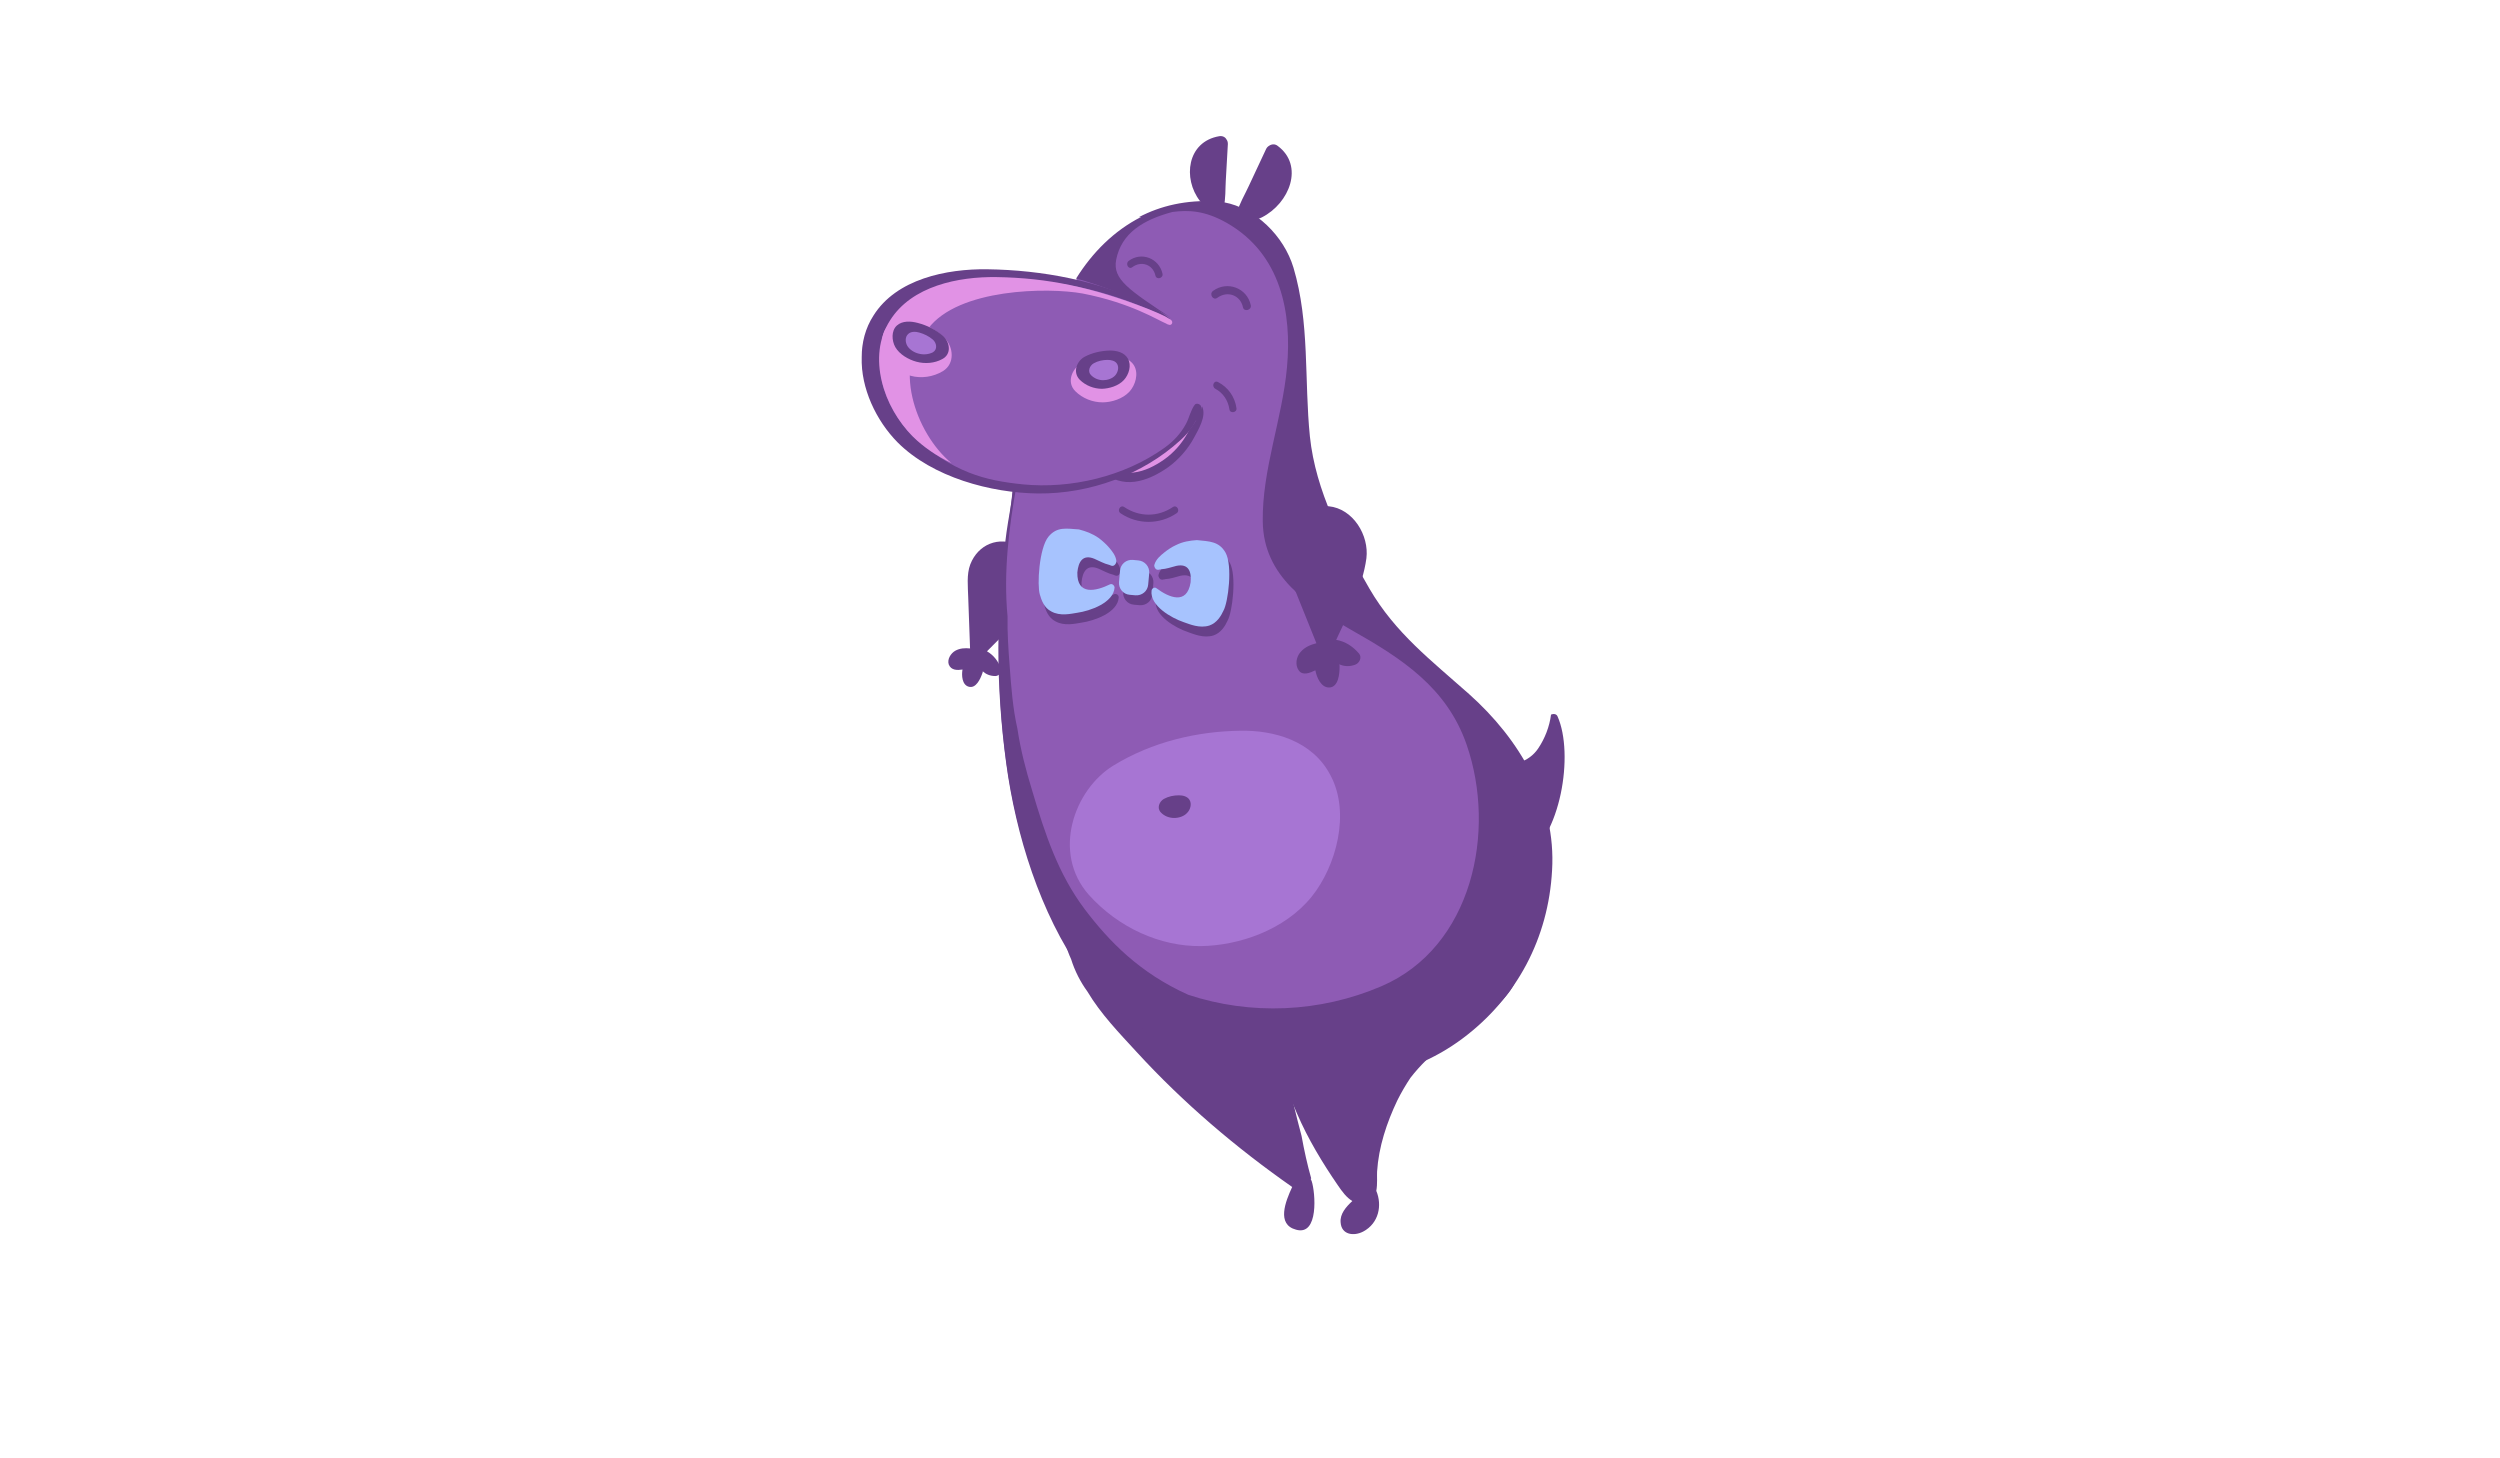 <?xml version="1.0" encoding="utf-8"?>
<!-- Generator: Adobe Illustrator 18.0.0, SVG Export Plug-In . SVG Version: 6.00 Build 0)  -->
<!DOCTYPE svg PUBLIC "-//W3C//DTD SVG 1.1//EN" "http://www.w3.org/Graphics/SVG/1.1/DTD/svg11.dtd">
<svg version="1.1" id="Layer_1" xmlns="http://www.w3.org/2000/svg" xmlns:xlink="http://www.w3.org/1999/xlink" x="0px" y="0px"
	 viewBox="0 0 960 560" enable-background="new 0 0 960 560" xml:space="preserve">
<path fill="#674089" d="M369.6,257.1c-0.4,2.2-0.2,5.9,2.4,6.6c2.8,0.8,4.5-3.1,5.2-5.1c0.1-0.3,0.2-0.5,0.2-0.8
	c1.2,1.1,2.8,1.8,4.8,1.8c1.3,0,2.8-1.4,2.2-2.9c-1.1-2.8-2.8-5.1-5.4-6.6c6.4-6.5,13.6-13,17.7-21.1c3.4-6.5,1.3-16.3-5.7-19.6
	c-7.5-3.6-15.4-0.4-18.4,7.3c-1.5,3.9-0.9,8.7-0.8,12.8l0.7,19.5c-2-0.2-3.9-0.1-5.7,0.9c-1.7,1-3.1,3.2-2.5,5.2
	C365.2,257.5,367.7,257.4,369.6,257.1z"/>
<path fill="#674089" d="M523.5,472.9c6-3.2,7.3-10.1,5-15.6c0.5-2.7,0.2-5.7,0.3-7.4c0.6-9.5,3.7-18.8,7.8-27.4c1.5-3,3.2-5.9,5-8.6
	c7.4-9.6,17.5-16.6,27.5-23.7c4.1-2.1,7.5-5.4,10.3-9.1c2-2.6,3.3-5.7,4.4-8.8l0-0.1c0.1-0.3,0.2-0.5,0.3-0.8c0.2-0.5,0.4-1,0.6-1.5
	c0.3-0.9,0.5-1.7,0.7-2.6c5.7-25.3-15.4-49.8-42.8-50.3c-6.7-0.1-12.9,1.2-18.5,3.5c-10.5,3.1-19.6,9.4-26.5,18.6
	c-0.2,0.2-0.4,0.5-0.5,0.8c-11.2,12.7-16.3,31.9-11.8,48.2c2.1,13.7,7.6,27.7,12.8,39.6c4.2,9.7,9.7,18.8,15.6,27.4
	c1.7,2.5,3.4,4.8,5.6,6.1c-2.5,2.3-4.8,5-4.5,8.2C515.1,474.2,519.9,474.8,523.5,472.9z"/>
<path fill="#674089" d="M503.7,453.6c-0.1-0.3-0.3-0.6-0.4-0.9c0.1-0.1,0.2-0.1,0.2-0.2c-1.5-5.3-2.7-10.8-3.7-16.3
	c-1.9-7.2-3.7-14.4-5.2-21.8c-2.8-14-3.1-28.5-5-42.6c-2.4-18.9-8.6-40.6-27.8-48.5c-1.1-0.5-2.3-0.8-3.5-1.1
	c-10.4-3.9-22.3-3-32.8,3.4c-3.9,2.3-6.8,5.2-9,8.4c-5.8,5.8-8.5,14.3-8.1,22.6c0.2,4.2,1.2,8.1,2.9,11.7c1.4,4.5,3.6,8.8,6.3,12.5
	c5.1,8.6,12.3,16,19,23.3c17.8,19.4,38,36.6,59.6,51.7c-2.6,5.6-6.1,14.4,1.5,16.4C506.5,474.7,505.1,457.9,503.7,453.6z"/>
<path fill="#8E5BB4" d="M562.2,265.3c-14.3-12.7-28-23.1-37.7-39.9c-10.3-17.7-20.4-37.1-22.6-57.8c-2.2-21.4,0-43.1-6.3-64
	C492,91.4,481.1,81,469.3,78.8c-1-0.2-2-0.4-3-0.4c-62.4-3.1-72.6,77.9-78.6,123c-4,30-4.9,59.5-0.8,89.5
	c3.6,27,12.8,56.7,28.7,79.1c15.5,21.9,42.9,34.4,68.5,40.1c26,5.7,54.3,2.2,76-13.9c20.7-15.4,32.6-38.2,33.9-63.8
	C595.3,305.8,581.4,282.3,562.2,265.3z"/>
<path fill="#674089" d="M471,53.6c-0.5-1-1.6-1.5-2.8-1.3c-12.4,2.1-14.1,16.3-7.4,24.9c1.4,1.8,7.8,7.4,9.1,2.3
	c0.8-3.2,0.6-6.8,0.8-10.1c0.3-4.7,0.5-9.4,0.8-14.1C471.5,54.5,471.3,54,471,53.6z"/>
<path fill="#674089" d="M487.3,56c1-0.7,2.3-0.8,3.3,0c10.3,7.6,4.6,22.1-6.1,27.5c-2.2,1.1-11,3.7-9.5-1.8c0.9-3.5,3-6.9,4.5-10.2
	c2.2-4.7,4.4-9.4,6.6-14.1C486.4,56.7,486.8,56.3,487.3,56z"/>
<g>
	<path fill="#674089" d="M478.9,118.1c-1.4-6.6-9-9.5-14.5-5.5c-1.6,1.2,0,3.8,1.6,2.7c3.9-2.9,8.9-1.1,9.9,3.6
		C476.4,120.9,479.4,120,478.9,118.1z"/>
	<path fill="#674089" d="M445.1,106c-1.3-5.9-8.1-8.6-13-4.9c-1.4,1.1,0,3.5,1.4,2.4c3.5-2.6,8-1,8.9,3.3
		C442.8,108.5,445.5,107.8,445.1,106z"/>
</g>
<g>
	<path fill="#8E5BB4" d="M561.5,266.3c-14.3-12.7-28-23.1-37.7-39.9c-10.3-17.7-20.4-37.1-22.6-57.8c-2.2-21.4,0-43.1-6.3-64
		c-3.6-12.2-14.5-22.6-26.2-24.8c-1-0.2-2-0.4-3-0.4c-62.4-3.1-72.6,77.9-78.6,123c-4,30-4.9,59.5-0.8,89.5
		c3.6,27,12.8,56.7,28.7,79.1c15.5,21.9,42.9,34.4,68.5,40.1c26,5.7,54.3,2.2,76-13.9c20.7-15.4,32.6-38.2,33.9-63.8
		C594.7,306.8,580.8,283.3,561.5,266.3z"/>
	<path fill="#674089" d="M564.1,266.5c-14.5-12.9-28.3-23.4-38.2-40.4c-10.4-18-20.7-37.5-22.9-58.5c-2.2-21.7,0-43.6-6.3-64.8
		C493,90.5,482,79.9,470.1,77.7c-1-0.2-2-0.4-3.1-0.4c-11.6-0.6-21.3,1.7-29.7,6.1c0.3,0,0.6-0.1,0.9-0.1
		c-10.4,5.3-18.7,13.6-25,23.7c8.1,1.8,28.8,10,37,15.4c-16.7-11.1-23-15.1-21.6-22.6c2-10.3,10.4-15.4,21.6-18.4
		c6.2-0.8,12.4-0.6,20.9,4.2c21,12,25,34.8,23.1,55.5c-1.8,19.8-9.6,39.3-9.3,59.2c0.3,21.1,17.3,32.1,34,41.6
		c19.3,10.9,36.7,22.1,44.3,44.1c11.5,33.2,2.2,77.7-32.7,92.7c-23.8,10.2-50.3,11.2-74.2,3.3c-18.7-8.4-30.4-20.5-39.8-32.9
		c-10.1-13.5-15.1-28.4-20.2-45.7c-2.4-7.8-4.4-15.5-5.6-23.5c-1.8-7.9-2.4-16.1-3-24.3c-0.5-6.4-0.9-12.6-0.8-18.9
		c-1.6-16.8,0.5-34.2,3.5-50.6l-1.4-0.1c0,0.2-0.4,4.4-0.4,4.6c-0.3,3.6-1.5,9.3-2.1,13.8c-4.1,30.3-4.2,58.4-0.1,88.8
		c3.7,27.4,13,57.4,29,80.1c8.5,12,20.5,21.2,33.8,28c0.1-0.3,0.1-0.6,0.2-0.8c11.3,5.8,23.5,9.8,35.3,12.4
		c26.3,5.8,55,2.3,76.9-14.1c20.9-15.6,33-38.6,34.4-64.6C597.6,307.5,583.5,283.8,564.1,266.5z"/>
</g>
<path fill="#674089" d="M388.1,187.2"/>
<path fill="#A775D3" d="M427.5,294c15-9.2,32.3-13.2,49-13.4c12.3-0.2,27.5,3.6,34.5,17.3c7.6,14.4,2.1,34.7-7.3,46.4
	c-10.5,13-28.2,18.8-42.5,19c-15.6,0.2-31.7-7-43.1-19.7C403.8,327.4,412.5,303.2,427.5,294z"/>
<path fill="#674089" d="M446.9,306.8c1.8-1,3.8-1.4,5.8-1.4c1.5,0,3.3,0.4,4.1,1.8c0.9,1.5,0.3,3.7-0.9,4.9c-1.2,1.4-3.3,2-5,2
	c-1.9,0-3.8-0.7-5.1-2.1C444.1,310.3,445.2,307.8,446.9,306.8z"/>
<path fill="#674089" d="M598.1,275.1c-0.4-1-1.6-1.1-2.5-0.7c-0.6,4.6-2.3,9.1-5,13.1c-3.5,5.1-10,7.2-15.6,4.8c0,0-0.1,0.1-0.1,0.1
	c-0.4,0-0.8,0.1-1.2,0.4c-6.4,5.4,4.8,41.2,11,37.6C599.4,321.6,604.5,289.5,598.1,275.1z"/>
<g>
	<path fill="#674089" d="M461.7,156.3c-0.5-1.1-1.9-2.1-3.2-1.8c-0.1,0-0.2,0-0.3,0.1c-0.8,0.2-1.3,0.6-1.7,1.1
		c-0.7-0.6-1.6-0.8-2.5-0.8c-4.8,0.1-8.8,2.4-13.1,4.4c-6,2.8-12.2,3.7-18.5,5.3c-10.2,2.6-4.1,11.6,0.5,16c8,7.7,17.7,4.4,25.7-1.2
		c4-2.9,7.6-7,9.9-11.3C460.1,165.1,463.3,159.9,461.7,156.3z"/>
	<path fill="#E192E5" d="M458.9,155.6c-0.5-1-1.7-1.9-2.9-1.6c-0.1,0-0.2,0-0.2,0.1c-0.7,0.2-1.2,0.5-1.6,1
		c-0.6-0.5-1.5-0.8-2.3-0.8c-4.4,0.1-8.1,2.1-12,3.9c-5.4,2.5-11.2,3.3-16.9,4.7c-9.3,2.3-3.7,10.5,0.6,14.5c7.4,7,16.3,4.1,23.5-1
		c3.7-2.6,6.9-6.3,9-10.2C457.5,163.5,460.3,158.8,458.9,155.6z"/>
</g>
<g>
	<path fill="#8E5BB4" d="M441.5,117.7c-19.1-9.5-41-13.6-62.2-13.9c-15.6-0.2-34.9,3.7-43.7,17.8c-9.6,14.9-2.7,35.8,9.3,47.8
		c13.4,13.4,35.8,19.4,53.9,19.6c19.8,0.2,40.2-7.2,54.6-20.4C471.6,152.2,460.5,127.2,441.5,117.7z"/>
	<path fill="#674089" d="M461.1,155.8c-0.4-0.7-1.7-1.1-2.3-0.4c-1.6,2.1-2.1,5-3.4,7.4c-2,3.7-4.9,6.8-8.3,9.2
		c-15.4,11-35.9,15.8-54.3,14c-14.6-1.5-26.6-4.4-42.7-18.8c-18-19.6-12.7-38.2-4.2-47.2c14.8-14.7,49.1-13.9,68.8-9.7
		c12.2,2.6,23.9,6.9,34.9,12.5c-2.5-2.2-5.3-4-8.3-5.5c-19.1-9.5-41-13.6-62.2-13.9c-15.6-0.2-34.9,3.7-43.7,17.8
		c-3.1,4.8-4.5,10.3-4.5,15.9c-0.4,11.9,5.5,24.4,13.8,32.8c13.4,13.4,35.8,19.4,53.9,19.6c19.8,0.2,40.2-7.2,54.6-20.4
		c2.7-2.4,4.7-5,6.1-7.7c0.2,0,0.4,0,0.6-0.3C460.8,159.7,462,157.4,461.1,155.8z"/>
	<path fill="#E192E5" d="M448.9,122.4c-2-1.4-6.4-3.1-8.1-3.8c-21.4-8.3-38.4-11.9-58.2-12.2c-14.6-0.2-32.5,3.4-40.8,16.6
		c-9,13.9-2.5,33.4,8.7,44.6c4.1,4.1,9.2,7.5,14.8,10.2c-14-11.6-22.9-38.5-8.9-51.6c11.6-15.5,46.1-15.9,59.3-13.5
		c18.6,3.6,29.2,10.4,32,11.5c0.8,0.5,2,1,2.4-0.1C450.3,123.3,449.7,122.7,448.9,122.4z"/>
	<path fill="#E192E5" d="M362.8,129.9c-3.3-3.3-7.5-5.4-11.8-6.6c-3.2-0.9-7.3-1-10,1.8c-2.9,3-2.8,8.2-1.1,11.7
		c1.9,3.8,6.1,6.5,9.8,7.5c4,1.1,8.6,0.5,12.4-1.8C366.8,139.6,366.1,133.2,362.8,129.9z"/>
	<path fill="#674089" d="M362.1,129c-2.7-2.4-6.2-4.1-9.7-5c-2.6-0.7-5.9-0.9-8,1c-2.2,2-2,5.8-0.6,8.3c1.6,2.8,5.1,4.8,8.1,5.6
		c3.3,0.9,7,0.6,9.9-1C365.5,136,364.8,131.4,362.1,129z"/>
	<path fill="#A775D3" d="M358.2,130.4c-1.5-1.3-3.4-2.2-5.2-2.7c-1.4-0.4-3.2-0.5-4.3,0.6c-1.2,1.1-1.1,3.1-0.3,4.5
		c0.9,1.5,2.7,2.6,4.4,3c1.8,0.5,3.8,0.3,5.4-0.5C360.1,134.2,359.7,131.7,358.2,130.4z"/>
	<path fill="#E192E5" d="M415.2,139.6c3.7-2,7.9-2.8,11.9-2.9c3,0,6.7,0.8,8.4,3.7c1.8,3.1,0.5,7.5-1.8,10
		c-2.6,2.8-6.9,4.1-10.3,4.1c-3.8,0-7.7-1.5-10.5-4.3C409.5,146.8,411.6,141.6,415.2,139.6z"/>
	<path fill="#674089" d="M416.5,137c3-1.6,6.4-2.3,9.7-2.4c2.4,0,5.5,0.6,6.9,3.1c1.5,2.6,0.4,6.1-1.5,8.2c-2.1,2.3-5.6,3.3-8.4,3.4
		c-3.1,0-6.3-1.2-8.6-3.5C411.8,142.9,413.5,138.6,416.5,137z"/>
	<g>
		<g>
			<g>
				<path fill="#A775D3" d="M420,139.5c1.6-0.9,3.5-1.3,5.3-1.3c1.3,0,3,0.3,3.7,1.6c0.8,1.4,0.2,3.3-0.8,4.4
					c-1.1,1.2-3,1.8-4.6,1.8c-1.7,0-3.4-0.7-4.6-1.9C417.5,142.7,418.4,140.4,420,139.5z"/>
			</g>
		</g>
	</g>
</g>
<g>
	<path fill="#674089" d="M480.3,117.2c-1.4-6.6-9-9.5-14.5-5.5c-1.6,1.2,0,3.8,1.6,2.7c3.9-2.9,8.9-1.1,9.9,3.6
		C477.7,119.9,480.7,119.1,480.3,117.2z"/>
	<path fill="#674089" d="M446.4,105.1c-1.3-5.9-8.1-8.6-13-4.9c-1.4,1.1,0,3.5,1.4,2.4c3.5-2.6,8-1,8.9,3.3
		C444.2,107.6,446.8,106.8,446.4,105.1z"/>
</g>
<g>
	<path fill="#674089" d="M474.8,156.7c-0.6-4.3-3.2-8-7.1-10c-1.6-0.8-2.6,1.7-1,2.6c3,1.6,4.9,4.5,5.4,7.9
		C472.3,158.9,475.1,158.5,474.8,156.7z"/>
	<path fill="#674089" d="M450.4,194.7c-5.8,3.9-12.9,3.9-18.7,0c-1.5-1-2.9,1.4-1.4,2.4c6.5,4.4,15,4.4,21.5,0
		C453.3,196.1,451.9,193.7,450.4,194.7z"/>
</g>
<g>
	<g>
		<path fill="#674089" d="M427.8,228.2c-5.3,2.6-12.7,4.4-12.5-4.6c0.4-4.1,2.1-7.1,6.6-5.2c1.9,0.8,3.5,1.8,5.6,2.3
			c0.2,0.1,0.4,0.1,0.5,0.2c0.2,0.1,0.4,0.1,0.6,0.2c0.7,0.1,1.2-0.4,1.5-1c0,0,0,0,0,0c0.1-0.2,0.2-0.5,0.2-0.8
			c-0.2-2.2-1.8-4-2.7-5.1c-1-1.2-2.7-2.8-4.1-3.8c-2.4-1.7-4.9-2.6-7.6-3.3c-4.7-0.3-8.4-1.2-11.7,2.8c-3.6,4.4-4.4,18.7-3.3,22.2
			c0.6,2.1,1.6,5.1,4.4,6.5c3.4,1.9,7.5,0.9,10,0.5c4.9-0.7,13.9-3.8,14.3-9.7C429.6,228.5,428.7,227.8,427.8,228.2z"/>
		<path fill="#674089" d="M438.8,219l-2.2-0.2c-2.5-0.2-4.7,1.6-4.9,4.1l-0.4,4.4c-0.2,2.5,1.6,4.7,4.1,4.9l2.2,0.2
			c2.5,0.2,4.7-1.6,4.9-4.1l0.4-4.4C443.1,221.4,441.2,219.2,438.8,219z"/>
		<path fill="#674089" d="M472.2,216c-2.5-4.4-6.3-4.3-11-4.8c-2.8,0.2-5.4,0.6-8,1.9c-1.6,0.7-3.5,2-4.7,3c-1.1,0.9-3,2.4-3.6,4.5
			c-0.1,0.3-0.1,0.5,0,0.8c0,0,0,0,0,0c0.2,0.6,0.6,1.2,1.3,1.2c0.2,0,0.4,0,0.6-0.1c0.2,0,0.4,0,0.6-0.1c2.1-0.1,3.9-0.8,5.9-1.3
			c4.7-1,5.9,2.2,5.5,6.3c-1.4,8.9-8.4,5.8-13.1,2.3c-0.7-0.6-1.8,0-1.9,0.9c-0.7,5.8,7.6,10.5,12.3,12.1c2.3,0.8,6.2,2.5,9.9,1.3
			c2.9-1,4.5-3.7,5.4-5.7C473.2,235.2,475,221,472.2,216z"/>
	</g>
	<g>
		<path fill="#A7C3FE" d="M426.2,224.4c-5.3,2.6-12.7,4.4-12.5-4.6c0.4-4.1,2.1-7.1,6.6-5.2c1.9,0.8,3.5,1.8,5.6,2.3
			c0.2,0.1,0.4,0.1,0.5,0.2c0.2,0.1,0.4,0.1,0.6,0.2c0.7,0.1,1.2-0.4,1.5-1c0,0,0,0,0,0c0.1-0.2,0.2-0.5,0.2-0.8
			c-0.2-2.2-1.8-4-2.7-5.1c-1-1.2-2.7-2.8-4.1-3.8c-2.4-1.7-4.9-2.6-7.6-3.3c-4.7-0.3-8.4-1.2-11.7,2.8c-3.6,4.4-4.4,18.7-3.3,22.2
			c0.6,2.1,1.6,5.1,4.4,6.5c3.4,1.9,7.5,0.9,10,0.5c4.9-0.7,13.9-3.8,14.3-9.7C427.9,224.7,427,224,426.2,224.4z"/>
		<path fill="#A7C3FE" d="M437.1,215.2L435,215c-2.5-0.2-4.7,1.6-4.9,4.1l-0.4,4.4c-0.2,2.5,1.6,4.7,4.1,4.9l2.2,0.2
			c2.5,0.2,4.7-1.6,4.9-4.1l0.4-4.4C441.5,217.6,439.6,215.4,437.1,215.2z"/>
		<path fill="#A7C3FE" d="M470.6,212.2c-2.5-4.4-6.3-4.3-11-4.8c-2.8,0.2-5.4,0.6-8,1.9c-1.6,0.7-3.5,2-4.7,3
			c-1.1,0.9-3,2.4-3.6,4.5c-0.1,0.3-0.1,0.5,0,0.8c0,0,0,0,0,0c0.2,0.6,0.6,1.2,1.3,1.2c0.2,0,0.4,0,0.6-0.1c0.2,0,0.4,0,0.6-0.1
			c2.1-0.1,3.9-0.8,5.9-1.3c4.7-1,5.9,2.2,5.5,6.3c-1.4,8.9-8.4,5.8-13.1,2.3c-0.7-0.6-1.8,0-1.9,0.9c-0.7,5.8,7.6,10.5,12.3,12.1
			c2.3,0.8,6.2,2.5,9.9,1.3c2.9-1,4.5-3.7,5.4-5.7C471.6,231.4,473.4,217.2,470.6,212.2z"/>
	</g>
</g>
<path fill="#674089" d="M505.1,257.4c0.5,2.7,2.2,6.8,5.5,6.6c3.4-0.3,3.8-5.3,3.8-7.9c0-0.3,0-0.7-0.1-1c1.8,0.8,3.9,1,6.2,0.1
	c1.5-0.6,2.6-2.7,1.4-4.2c-2.4-2.8-5.3-4.7-8.8-5.3c4.6-10,10.1-20.3,11.6-31.3c1.1-8.8-5.1-19.1-14.5-20c-10-1-17.7,5.8-17.9,15.8
	c-0.1,5.1,2.5,10.3,4.4,14.9l8.8,21.9c-2.3,0.6-4.5,1.5-6.1,3.4c-1.6,1.8-2.2,4.9-0.7,7C500.2,259.6,503,258.4,505.1,257.4z"/>
</svg>

